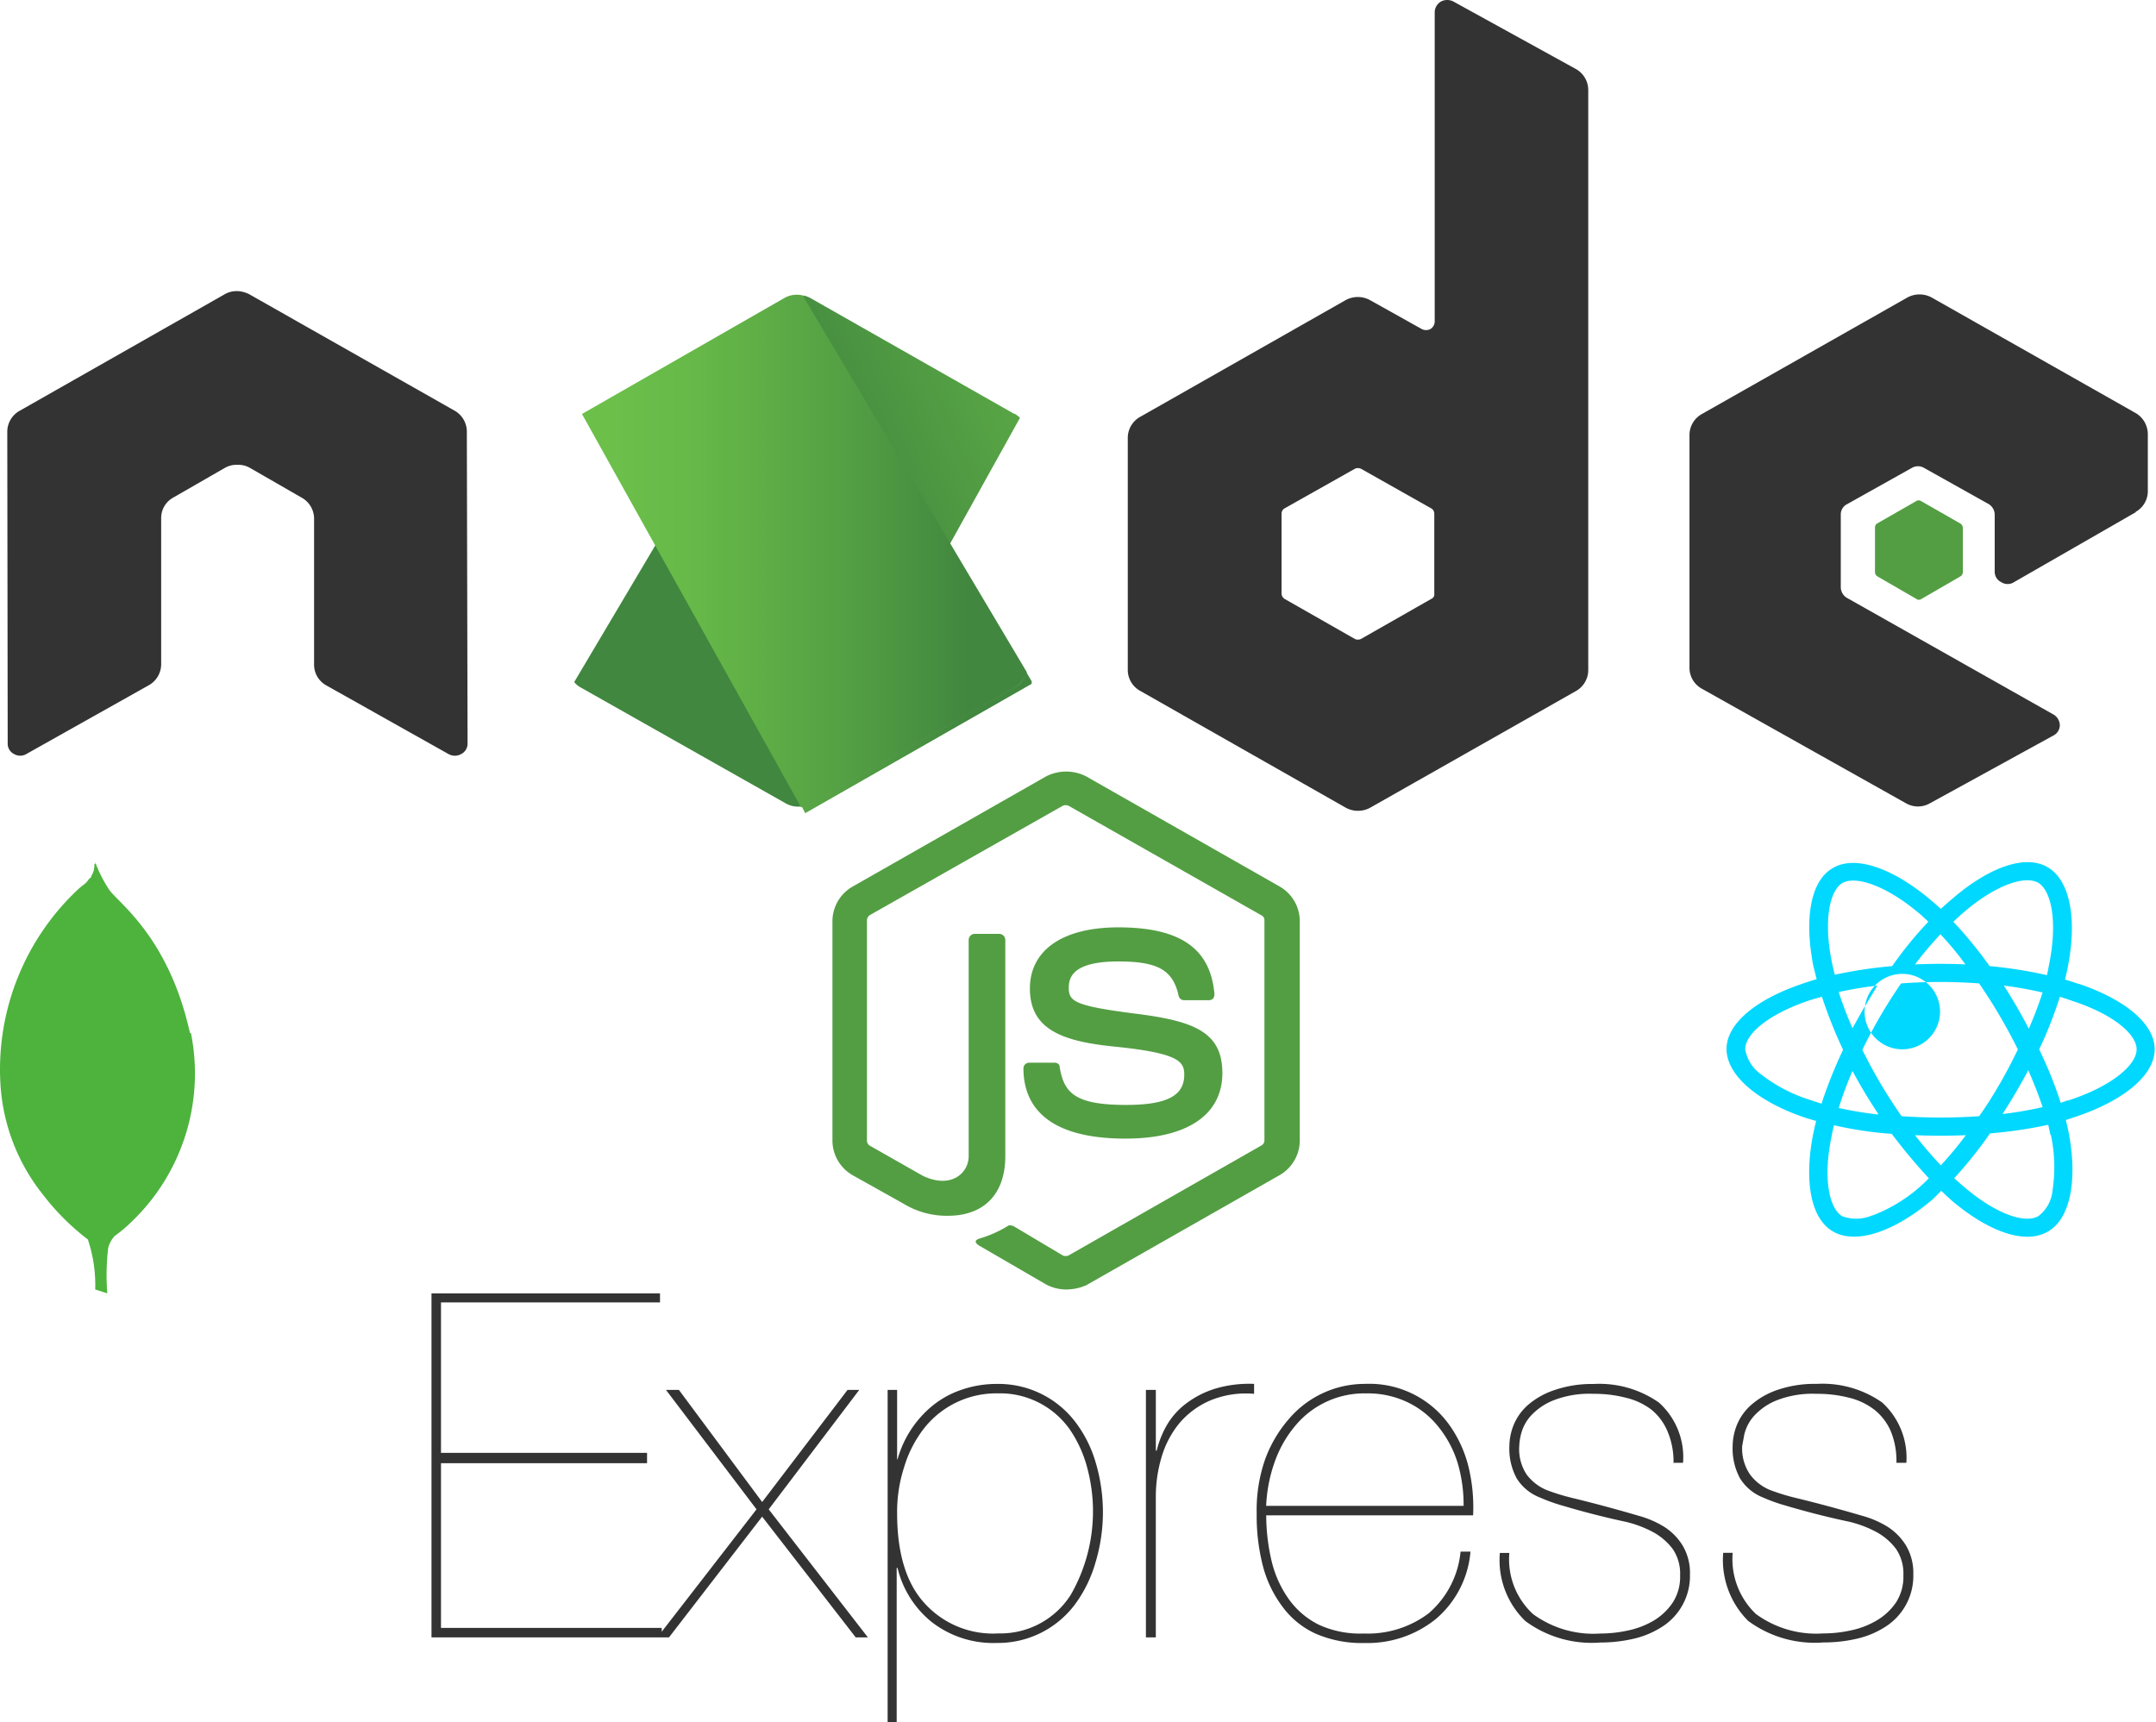 <svg xmlns="http://www.w3.org/2000/svg" xmlns:xlink="http://www.w3.org/1999/xlink" width="150.201" height="120" viewBox="0 0 150.201 120"><defs><clipPath id="a"><path d="M0,0H30.035V26.13H0Z" fill="#fff"/></clipPath><linearGradient id="b" x1="0.432" y1="0.552" x2="1.677" y2="-0.047" gradientUnits="objectBoundingBox"><stop offset="0.138" stop-color="#41873f"/><stop offset="0.403" stop-color="#54a044"/><stop offset="0.714" stop-color="#66b848"/><stop offset="0.908" stop-color="#6cc04a"/></linearGradient><linearGradient id="c" x1="-0.045" y1="0.499" x2="1.016" y2="0.499" gradientUnits="objectBoundingBox"><stop offset="0.092" stop-color="#6cc04a"/><stop offset="0.286" stop-color="#66b848"/><stop offset="0.597" stop-color="#54a044"/><stop offset="0.862" stop-color="#41873f"/></linearGradient><linearGradient id="d" x1="-1.039" y1="0.503" x2="1.007" y2="0.503" xlink:href="#c"/></defs><g transform="translate(0.001 0)"><path d="M13.24,13.924C11.708,6.956,7.984,4.673,7.534,3.8a9.341,9.341,0,0,1-.9-1.8v.12h-.06v.24l-.03.06v.15h-.03v.09h-.03v.09h-.03v.06h-.03v.06h-.03v.06h-.03v.06h-.03v.03h0v.06h-.06v.03h-.03v.03h-.03v.03h-.03V3.2h-.03v.06h-.03v.03h-.03v.03h-.03v.03h-.03v.03h0v.03h-.06v.06h-.03l-.06.03v.03l-.09.06-.09.06-.24.21A17.21,17.21,0,0,0,.025,17.378a13.636,13.636,0,0,0,2.943,7.749,16.754,16.754,0,0,0,3.154,3.154,10.117,10.117,0,0,1,.511,3.484l.841.27a16.381,16.381,0,0,1,.06-3.154,1.982,1.982,0,0,1,.451-.841,9.551,9.551,0,0,0,.991-.811l.06-.06A14.3,14.3,0,0,0,13.3,13.894h-.06Z" transform="translate(0 58.08)" fill="#4db33d"/><g transform="translate(120.165 60.08)" clip-path="url(#a)"><path d="M28.513,10.48q-.462-.161-.931-.3.081-.329.15-.661c.721-3.454.24-6.247-1.382-7.178-1.562-.9-4.115.03-6.668,2.253q-.384.321-.751.661-.251-.23-.511-.451c-2.7-2.343-5.406-3.334-7-2.4-1.562.871-2.012,3.484-1.382,6.788l.24.961q-.561.164-1.111.36C6.016,11.591,4,13.273,4,15.015c0,1.832,2.163,3.664,5.436,4.776q.4.13.811.24-.135.522-.24,1.051c-.6,3.244-.12,5.8,1.442,6.668,1.592.9,4.265,0,6.908-2.253q.308-.293.6-.6.395.387.811.751c2.553,2.132,5.046,3,6.608,2.1,1.592-.9,2.1-3.634,1.442-7q-.081-.393-.18-.781.272-.086.541-.18c3.424-1.111,5.647-2.913,5.647-4.746,0-1.8-2.1-3.484-5.286-4.565Zm-.721,8.109q-.254.094-.511.18a29.071,29.071,0,0,0-1.5-3.724,29.1,29.1,0,0,0,1.442-3.664q.454.139.9.3c2.763.9,4.445,2.283,4.445,3.364,0,1.111-1.8,2.613-4.806,3.574Zm-1.2,2.4a10.742,10.742,0,0,1,.12,3.875,2.514,2.514,0,0,1-.991,1.8c-.931.541-2.943-.15-5.106-1.982q-.385-.32-.751-.661A29.492,29.492,0,0,0,22.355,20.9a31.223,31.223,0,0,0,4.055-.6q.083.344.15.691ZM14.156,26.609a2.823,2.823,0,0,1-2.1.06c-.9-.541-1.322-2.583-.781-5.346q.091-.5.21-.991a26.386,26.386,0,0,0,4.025.6,39.083,39.083,0,0,0,2.583,3.094,10.813,10.813,0,0,1-3.9,2.583ZM9.891,18.589a10.873,10.873,0,0,1-3.484-1.8A2.712,2.712,0,0,1,5.3,15.045c0-1.081,1.622-2.433,4.325-3.364q.506-.165,1.021-.3a32.545,32.545,0,0,0,1.472,3.694,31.536,31.536,0,0,0-1.5,3.754q-.363-.111-.721-.24Zm1.442-9.641c-.571-2.823-.18-4.956.751-5.5.991-.541,3.214.27,5.526,2.283l.451.42a26.788,26.788,0,0,0-2.523,3.094,31.6,31.6,0,0,0-3.995.6q-.117-.448-.21-.9Zm12.885,3.124q-.435-.745-.9-1.472,1.362.175,2.7.481a26.519,26.519,0,0,1-.961,2.523q-.4-.774-.841-1.532ZM18.9,7.026a20.239,20.239,0,0,1,1.742,2.1q-1.756-.081-3.514,0,.833-1.095,1.772-2.1Zm-5.286,5.046-.841,1.5q-.543-1.237-.961-2.523,1.34-.289,2.7-.451l-.9,1.5Zm.931,7.509a27.633,27.633,0,0,1-2.733-.451q.416-1.315.961-2.583.828,1.544,1.8,3Zm4.385,3.544q-.952-1.006-1.8-2.1,1.771.069,3.544,0A26.734,26.734,0,0,1,18.931,23.125Zm6.1-6.608c.39.9.721,1.742.991,2.553a27.452,27.452,0,0,1-2.793.481q.963-1.495,1.8-3.064Zm-1.982.9A26.363,26.363,0,0,1,21.6,19.7a39.134,39.134,0,0,1-5.406,0,35.021,35.021,0,0,1-2.733-4.625,35.141,35.141,0,0,1,2.7-4.625,36.581,36.581,0,0,1,5.436,0,37.6,37.6,0,0,1,2.7,4.6q-.587,1.224-1.261,2.4Zm2.643-14c.991.6,1.382,2.853.751,5.857q-.054.3-.12.6a30.967,30.967,0,0,0-3.995-.631A29.556,29.556,0,0,0,19.8,6.155q.337-.324.691-.631c2.193-1.892,4.235-2.613,5.2-2.1Zm-6.818,9.011a2.628,2.628,0,1,1,0-.03Z" transform="translate(-3.884 -2.01)" fill="#00d8ff"/></g><path d="M18.209,37.876a3,3,0,0,1-1.412-.36L12.292,34.9c-.661-.36-.3-.511-.12-.571a8.23,8.23,0,0,0,2.012-.9c.12-.06.24,0,.36.03L17.969,35.5a.512.512,0,0,0,.42,0l13.426-7.659a.392.392,0,0,0,.21-.36V12.166a.364.364,0,0,0-.21-.36L18.389,4.177a.512.512,0,0,0-.42,0L4.513,11.805a.469.469,0,0,0-.18.36V27.484a.428.428,0,0,0,.18.36l3.694,2.1c1.982.961,3.214-.18,3.214-1.352V13.517a.43.43,0,0,1,.42-.42h1.712a.43.43,0,0,1,.42.42V28.595c0,2.613-1.472,4.145-3.995,4.145A5.747,5.747,0,0,1,6.886,31.9L3.342,29.917a2.793,2.793,0,0,1-1.412-2.4V12.2a2.79,2.79,0,0,1,1.412-2.4L16.8,2.134a3.064,3.064,0,0,1,2.823,0L33.076,9.793a2.79,2.79,0,0,1,1.412,2.4V27.514a2.793,2.793,0,0,1-1.412,2.4L19.621,37.575a3.484,3.484,0,0,1-1.412.3Zm4.145-10.512c-5.887,0-7.118-2.643-7.118-4.9a.4.4,0,0,1,.42-.39H17.4c.21,0,.36.12.36.3.3,1.8,1.051,2.643,4.625,2.643,2.823,0,4.055-.631,4.055-2.1,0-.9-.33-1.5-4.746-1.952-3.694-.36-6.007-1.171-6.007-4.055,0-2.7,2.313-4.265,6.157-4.265,4.325,0,6.427,1.472,6.7,4.655a.541.541,0,0,1-.09.3.447.447,0,0,1-.27.12H26.439a.39.39,0,0,1-.39-.3c-.39-1.8-1.442-2.4-4.2-2.4-3.094,0-3.454,1.051-3.454,1.832,0,.961.42,1.261,4.6,1.8,4.145.511,6.1,1.292,6.1,4.145,0,2.913-2.463,4.565-6.728,4.565Z" transform="translate(56.062 51.969)" fill="#539e43"/><path d="M32.033,30.045a1.682,1.682,0,0,0-.871-1.442l-14.3-8.109a2.1,2.1,0,0,0-.751-.21h-.15a1.622,1.622,0,0,0-.781.21L.917,28.6a1.682,1.682,0,0,0-.9,1.442L.046,51.82a.8.8,0,0,0,.451.721.841.841,0,0,0,.841,0l8.5-4.776a1.682,1.682,0,0,0,.9-1.472V36.112a1.618,1.618,0,0,1,.841-1.442l3.6-2.072a1.652,1.652,0,0,1,.9-.21,1.592,1.592,0,0,1,.841.21l3.6,2.072a1.682,1.682,0,0,1,.871,1.442V46.324a1.646,1.646,0,0,0,.871,1.442l8.5,4.776a.9.9,0,0,0,.871,0,.811.811,0,0,0,.451-.721ZM100.753.1a.931.931,0,0,0-.841,0,.871.871,0,0,0-.451.751V22.386a.631.631,0,0,1-.3.541.661.661,0,0,1-.6,0l-3.6-2.012a1.772,1.772,0,0,0-1.712,0L78.978,29.024a1.682,1.682,0,0,0-.9,1.472V46.714a1.675,1.675,0,0,0,.9,1.442l14.267,8.109a1.772,1.772,0,0,0,1.742,0l14.3-8.109a1.682,1.682,0,0,0,.871-1.442V6.287a1.682,1.682,0,0,0-.9-1.5ZM99.432,41.368a.34.34,0,0,1-.21.36l-4.9,2.793a.511.511,0,0,1-.42,0l-4.9-2.793a.458.458,0,0,1-.21-.36V35.782a.417.417,0,0,1,.21-.36l4.9-2.763a.511.511,0,0,1,.42,0l4.9,2.763a.425.425,0,0,1,.21.36ZM148.3,35.661a1.652,1.652,0,0,0,.841-1.472V30.255a1.712,1.712,0,0,0-.841-1.472l-14.207-8.049a1.772,1.772,0,0,0-1.712,0l-14.3,8.109a1.682,1.682,0,0,0-.871,1.5V46.534a1.663,1.663,0,0,0,.9,1.472l14.177,7.959a1.682,1.682,0,0,0,1.682,0l8.59-4.715a.811.811,0,0,0,.451-.721.885.885,0,0,0-.451-.751l-14.357-8.109a.871.871,0,0,1-.451-.751V35.842a.8.8,0,0,1,.451-.721l4.505-2.523a.841.841,0,0,1,.841,0l4.505,2.523a.871.871,0,0,1,.421.721v3.995a.8.8,0,0,0,.451.721.818.818,0,0,0,.9,0l8.47-4.866Z" transform="translate(0.489 0)" fill="#333"/><path d="M7.231,1.21a.3.3,0,0,1,.33,0l2.733,1.562a.36.36,0,0,1,.18.3V6.166a.36.36,0,0,1-.18.3l-2.7,1.562a.3.3,0,0,1-.36,0l-2.7-1.562a.36.36,0,0,1-.18-.3V3.072a.331.331,0,0,1,.15-.3Z" transform="translate(126.269 33.701)" fill="#539e43"/><g transform="translate(40.001 20.533)"><path d="M32,8.945,17.73.835a2.373,2.373,0,0,0-.42-.15L1.331,27.626a1.528,1.528,0,0,0,.481.39l14.237,8.049a1.726,1.726,0,0,0,1.322.18L32.387,9.215a1.772,1.772,0,0,0-.39-.3Z" transform="translate(-1.331 -0.634)" fill="url(#b)"/><path d="M31.5,28.066a1.892,1.892,0,0,0,.841-1.081L16.727.734A1.742,1.742,0,0,0,15.5.885L1.349,8.994,16.607,36.386a2.4,2.4,0,0,0,.631-.21Z" transform="translate(-0.808 -0.683)" fill-rule="evenodd" fill="url(#c)"/><path d="M16.725,2.639,2.489,10.719a2.072,2.072,0,0,1-.631.18l.27.511L17.9,2.4v-.18l-.39-.661a1.532,1.532,0,0,1-.781,1.081Z" transform="translate(13.97 24.714)" fill-rule="evenodd" fill="url(#d)"/></g><path d="M1.661,26.307V14.834H16.017v-.721H1.661V3.631H16.919V3H1V26.968H17.039v-.661H1.661ZM29.984,9.728l-5.947,7.809-5.8-7.809h-.9l6.307,8.32-6.908,8.92h.811l6.488-8.41,6.518,8.41H31.4l-6.908-8.92,6.307-8.32h-.811Zm3.424,23.157V22.132h.06a6.908,6.908,0,0,0,2.4,3.784,6.983,6.983,0,0,0,4.505,1.442,6.7,6.7,0,0,0,5.466-2.7,9.13,9.13,0,0,0,1.412-2.883,12.134,12.134,0,0,0,0-7.058,8.62,8.62,0,0,0-1.472-2.853,6.728,6.728,0,0,0-5.406-2.553,7.448,7.448,0,0,0-2.4.39,6.518,6.518,0,0,0-2.012,1.081,7.389,7.389,0,0,0-2.493,3.784h-.03V9.728h-.661V32.885h.661Zm7-6.187A6.428,6.428,0,0,1,35.3,24.535c-1.261-1.412-1.862-3.514-1.862-6.217a10.09,10.09,0,0,1,.481-3.184,8.26,8.26,0,0,1,1.352-2.673,6.4,6.4,0,0,1,5.166-2.493,5.947,5.947,0,0,1,5.016,2.493,8.53,8.53,0,0,1,1.231,2.7,11.684,11.684,0,0,1-1.141,8.83,5.8,5.8,0,0,1-5.106,2.7Zm11.053.3V17.207a9.6,9.6,0,0,1,.39-2.763,6.728,6.728,0,0,1,1.231-2.373,5.827,5.827,0,0,1,2.132-1.592A6.488,6.488,0,0,1,58.307,10V9.307a8.32,8.32,0,0,0-2.7.33,6.578,6.578,0,0,0-2.012,1.021,5.136,5.136,0,0,0-1.352,1.5,6.7,6.7,0,0,0-.721,1.8h-.06V9.728h-.691v17.24h.691Zm7.689-8.53H73.565a11.955,11.955,0,0,0-.33-3.424,8.529,8.529,0,0,0-1.352-2.913,6.848,6.848,0,0,0-5.857-2.823,6.938,6.938,0,0,0-5.256,2.4,8.95,8.95,0,0,0-1.682,2.823,10.722,10.722,0,0,0-.6,3.814,13.952,13.952,0,0,0,.42,3.6,8.093,8.093,0,0,0,1.352,2.853A5.916,5.916,0,0,0,62.572,26.7a8.056,8.056,0,0,0,3.454.661,7.558,7.558,0,0,0,4.956-1.682,6.908,6.908,0,0,0,2.4-4.685h-.691a6.458,6.458,0,0,1-2.223,4.3A7.028,7.028,0,0,1,65.966,26.7a6.908,6.908,0,0,1-3.124-.6,5.647,5.647,0,0,1-2.1-1.772,7.629,7.629,0,0,1-1.2-2.613,14,14,0,0,1-.39-3.244ZM72.9,17.807H59.148a10.392,10.392,0,0,1,.661-3.244,8.079,8.079,0,0,1,1.5-2.493,6.247,6.247,0,0,1,4.806-2.1,6.4,6.4,0,0,1,2.913.631,6.1,6.1,0,0,1,2.132,1.712A7.509,7.509,0,0,1,72.483,14.8a10.212,10.212,0,0,1,.42,3Zm14.6-3h.691a5.115,5.115,0,0,0-1.682-4.2,7.238,7.238,0,0,0-4.565-1.292,8.019,8.019,0,0,0-2.7.42,5.436,5.436,0,0,0-1.832,1.021,3.754,3.754,0,0,0-1.021,1.412,4.055,4.055,0,0,0-.3,1.5,4.346,4.346,0,0,0,.511,2.223,3.3,3.3,0,0,0,1.592,1.322,12.136,12.136,0,0,0,1.682.6q2.155.641,4.355,1.111a7.87,7.87,0,0,1,1.892.721,4.242,4.242,0,0,1,1.352,1.171,3.034,3.034,0,0,1,.511,1.832,3.3,3.3,0,0,1-.511,1.892A4.2,4.2,0,0,1,86.149,25.8a5.887,5.887,0,0,1-1.8.691,8.951,8.951,0,0,1-1.922.21,7.118,7.118,0,0,1-4.685-1.352,5.19,5.19,0,0,1-1.652-4.265h-.661A5.9,5.9,0,0,0,77.2,25.827a7.754,7.754,0,0,0,5.226,1.5,10.211,10.211,0,0,0,2.223-.24,6.217,6.217,0,0,0,2.012-.811,4.2,4.2,0,0,0,2.012-3.694,3.724,3.724,0,0,0-.511-2.012A4.085,4.085,0,0,0,86.9,19.279a6.788,6.788,0,0,0-1.8-.781q-2.209-.65-4.445-1.2a15.017,15.017,0,0,1-1.982-.6,3.334,3.334,0,0,1-1.382-1.081,3.214,3.214,0,0,1-.511-1.982,3.949,3.949,0,0,1,.12-.811,3,3,0,0,1,.631-1.231,4.3,4.3,0,0,1,1.562-1.111A6.848,6.848,0,0,1,81.944,10a8.739,8.739,0,0,1,2.253.27,4.715,4.715,0,0,1,1.8.841,3.9,3.9,0,0,1,1.111,1.5,5.432,5.432,0,0,1,.42,2.223Zm15.558,0h.691a5.207,5.207,0,0,0-1.682-4.2A7.238,7.238,0,0,0,97.5,9.307a8.019,8.019,0,0,0-2.733.42,5.437,5.437,0,0,0-1.8,1.021,3.755,3.755,0,0,0-1.021,1.412,4.055,4.055,0,0,0-.3,1.5,4.346,4.346,0,0,0,.511,2.223,3.3,3.3,0,0,0,1.562,1.322,12.165,12.165,0,0,0,1.682.6q2.17.642,4.385,1.111a7.87,7.87,0,0,1,1.892.721,4.242,4.242,0,0,1,1.352,1.171,3.033,3.033,0,0,1,.511,1.832,3.3,3.3,0,0,1-.511,1.892,4.205,4.205,0,0,1-1.352,1.261,5.917,5.917,0,0,1-1.8.691,8.95,8.95,0,0,1-1.922.21,7.118,7.118,0,0,1-4.685-1.352,5.27,5.27,0,0,1-1.622-4.265h-.661a5.994,5.994,0,0,0,1.742,4.746,7.807,7.807,0,0,0,5.226,1.5,10.211,10.211,0,0,0,2.253-.24,6.217,6.217,0,0,0,2.012-.811,4.2,4.2,0,0,0,2.012-3.694,3.724,3.724,0,0,0-.511-2.012,4.085,4.085,0,0,0-1.261-1.291,6.788,6.788,0,0,0-1.8-.781q-2.209-.65-4.445-1.2a15.015,15.015,0,0,1-1.982-.6,3.3,3.3,0,0,1-1.382-1.081,3.214,3.214,0,0,1-.541-1.982l.15-.811a3,3,0,0,1,.631-1.231,4.3,4.3,0,0,1,1.562-1.111A6.848,6.848,0,0,1,97.5,10a8.906,8.906,0,0,1,2.253.27,4.715,4.715,0,0,1,1.772.841,3.9,3.9,0,0,1,1.141,1.5,5.454,5.454,0,0,1,.39,2.223Z" transform="translate(29.06 87.115)" fill="#333"/></g></svg>